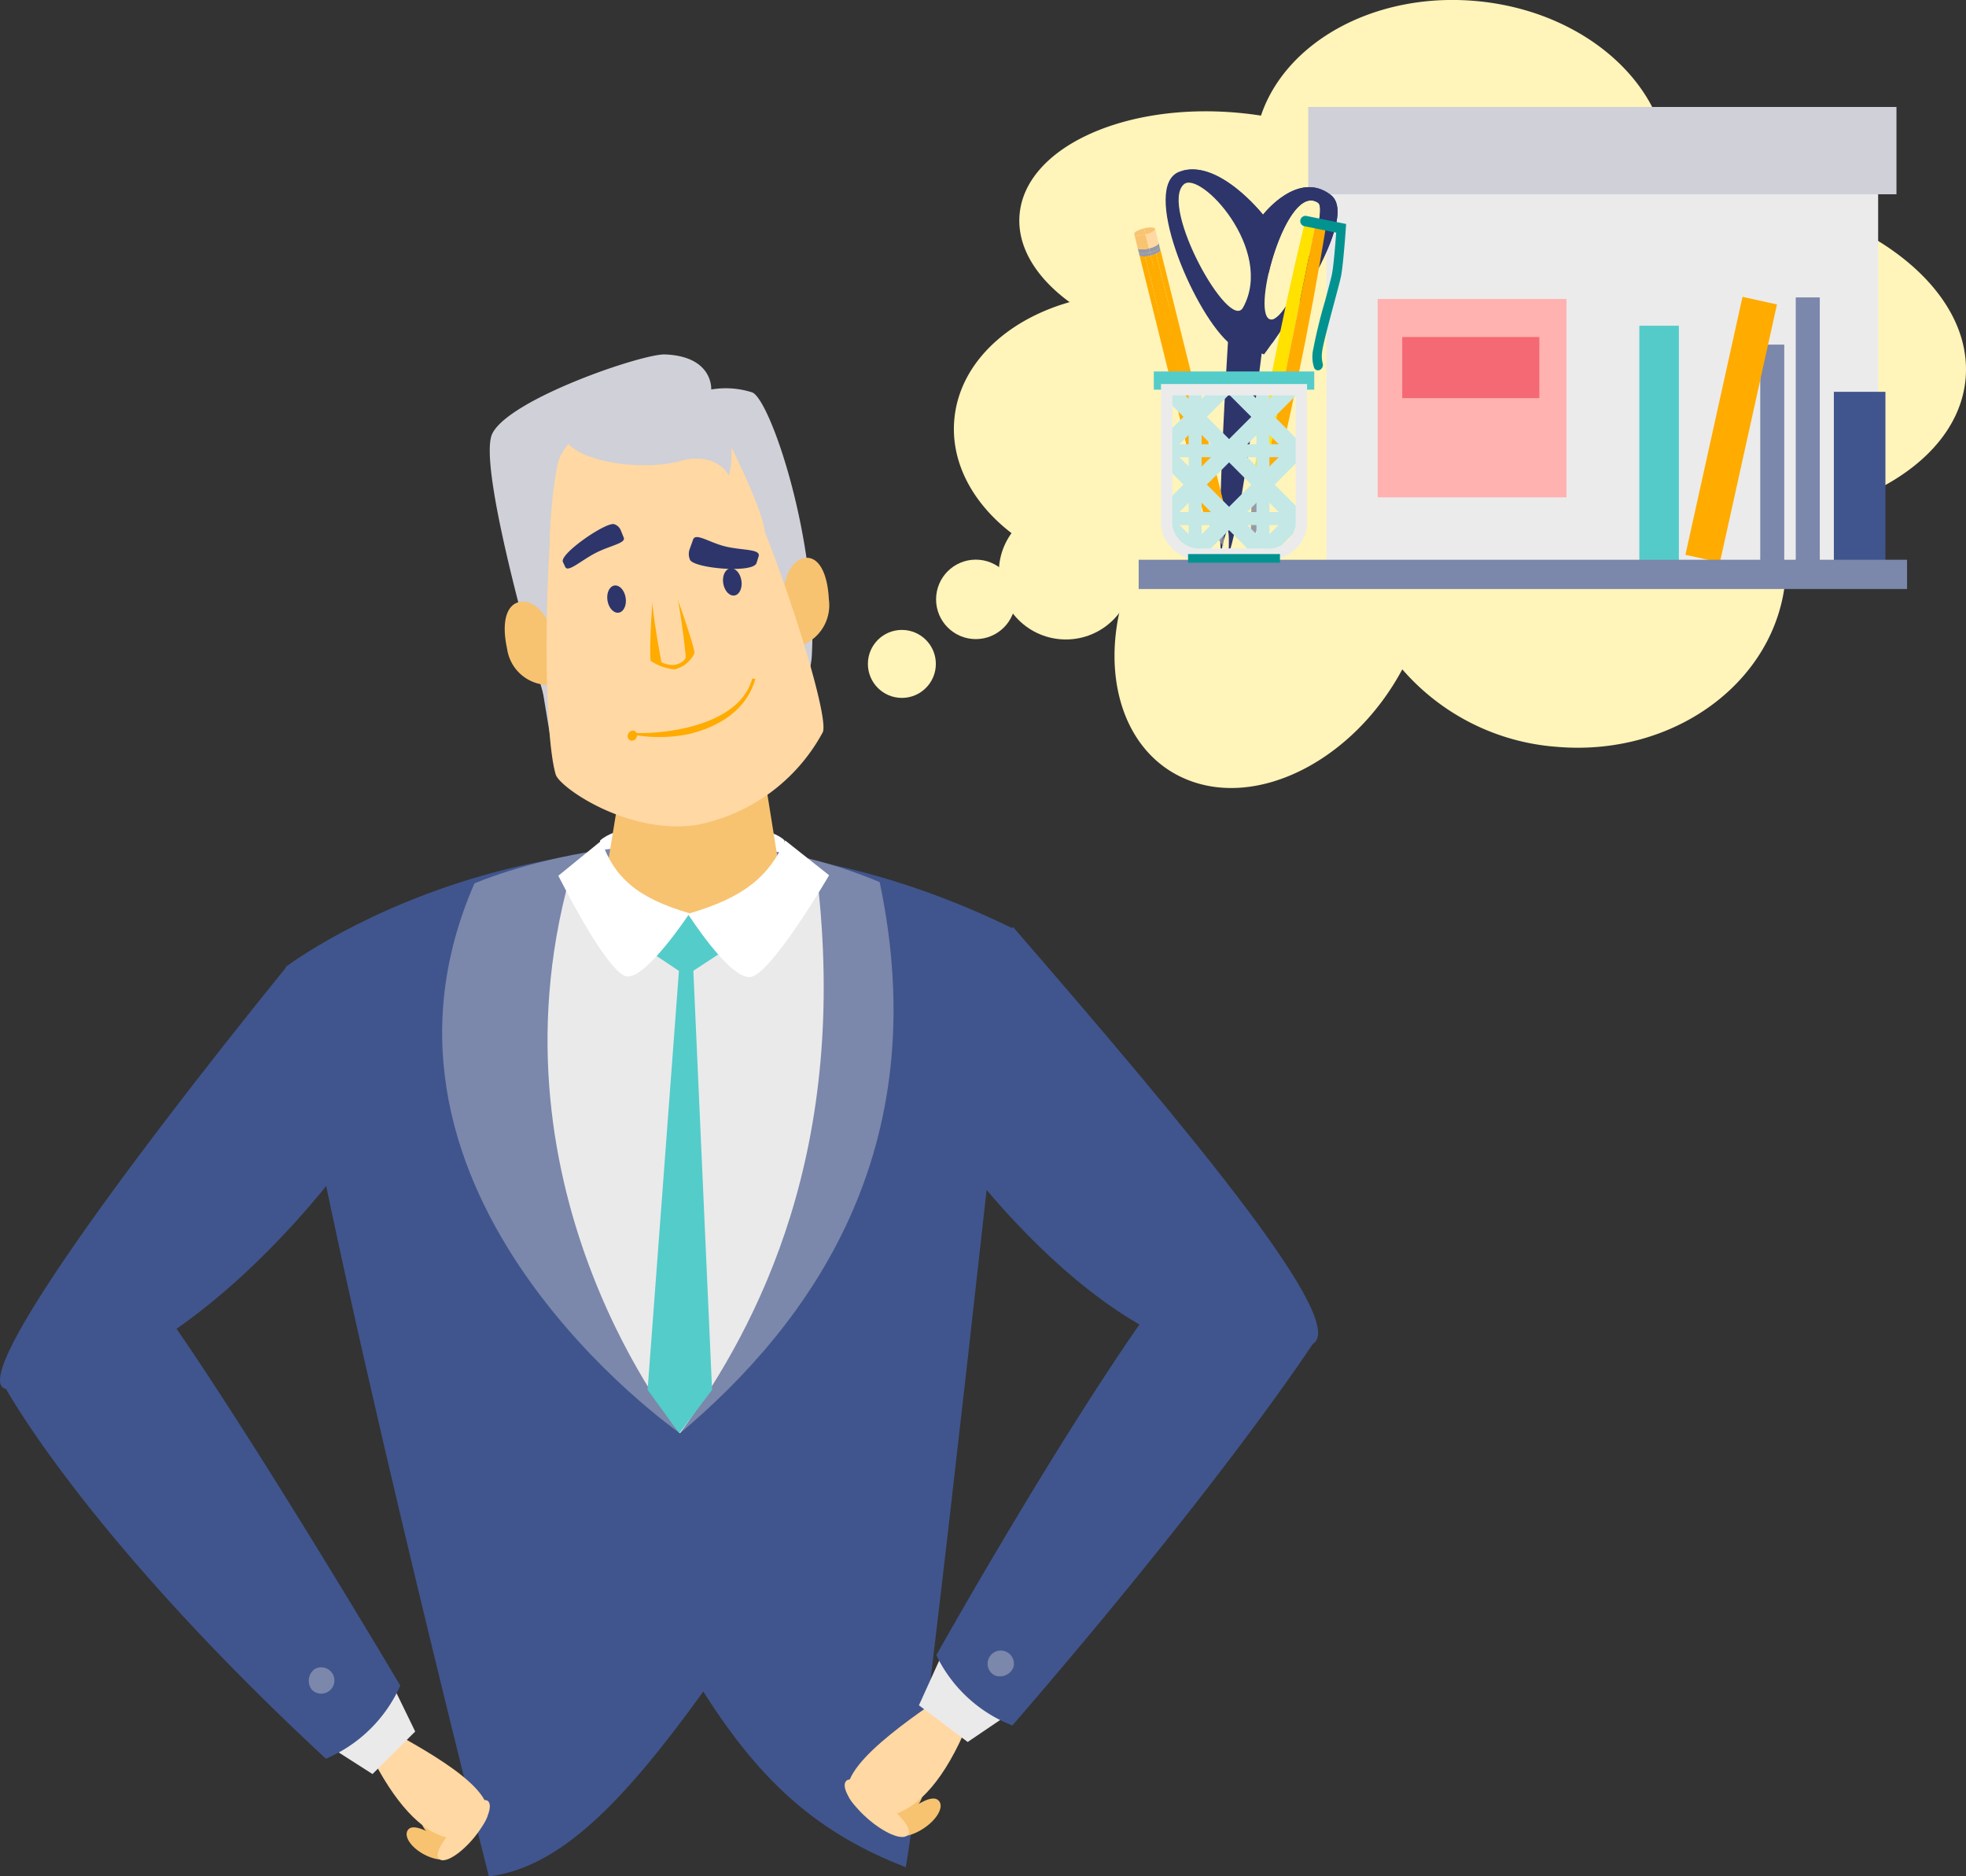 <svg xmlns="http://www.w3.org/2000/svg" xmlns:xlink="http://www.w3.org/1999/xlink" width="153.315" height="146.292" viewBox="0 0 153.315 146.292"><rect x="0" y="0" width="153.315" height="146.292" fill="#333333" stroke="none"/><defs><clipPath id="a"><path d="M582.88,1623.251H578a2.574,2.574,0,0,1-2.81-2.241v-10.573h10.5v10.573A2.574,2.574,0,0,1,582.88,1623.251Z" transform="translate(-575.188 -1610.437)" fill="none"/></clipPath><clipPath id="b"><rect width="5.284" height="5.284" fill="none" stroke="#c3e8e6" stroke-miterlimit="10" stroke-width="1"/></clipPath></defs><g transform="translate(-269.398 -1508.321)"><g transform="translate(337.079 1508.321)"><g transform="translate(0)"><path d="M583.827,1548.747a13.007,13.007,0,0,1,.441,4.653c-.695,8.052-8.684,13.938-17.844,13.147a17.659,17.659,0,0,1-12.039-6.041c-3.769,7.029-11.181,10.869-16.779,8.6-5.27-2.133-7.095-8.932-4.484-15.722-8.1-.818-14.2-6.3-13.674-12.34.372-4.3,4-7.75,8.991-9.167-2.617-1.914-4.118-4.331-3.9-6.831.445-5.155,8.017-8.711,16.912-7.943q.974.084,1.912.232c1.932-5.747,8.854-9.618,16.707-8.94,8.9.768,15.615,7.082,15.009,14.1q-.029.342-.082.678a31.878,31.878,0,0,1,4.182.088c11.179.965,19.746,7.486,19.135,14.565C597.832,1543.4,591.814,1547.655,583.827,1548.747Z" transform="translate(-512.71 -1508.321)" fill="#fff4ba"/><g transform="translate(0 39.4)"><circle cx="5.228" cy="5.228" r="5.228" transform="translate(10.21)" fill="#fff4ba"/><circle cx="3.098" cy="3.098" r="3.098" transform="translate(5.317 4.232)" fill="#fff4ba"/><circle cx="2.65" cy="2.65" r="2.65" transform="translate(0 9.712)" fill="#fff4ba"/></g></g><g transform="translate(34.339 8.34)"><g transform="translate(1.428 2.451)"><rect width="43.015" height="32.906" fill="#ebebeb"/></g><rect width="45.872" height="6.807" fill="#cfd0d8"/><g transform="translate(5.414 14.966)"><rect width="13.798" height="14.539" transform="translate(0.463 0.464)" fill="#ffb2b0"/><path d="M645.211,1602.119H630.486v-15.468h14.725Zm-13.8-.929h12.868v-13.61H631.415Z" transform="translate(-630.486 -1586.651)" fill="#ffb2b0"/></g><g transform="translate(7.332 17.937)"><rect width="10.691" height="4.763" fill="#f46973"/></g></g><g transform="translate(21.117 23.134)"><rect width="1.872" height="16.927" transform="translate(48.472 3.734)" fill="#7b87ab"/><rect width="3.084" height="18.399" transform="translate(39.043 2.262)" fill="#54cbc9"/><rect width="20.607" height="2.753" transform="matrix(0.216, -0.976, 0.976, 0.216, 42.637, 20.121)" fill="#ffab00"/><rect width="1.872" height="20.607" transform="translate(51.242 0.054)" fill="#7b87ab"/><rect width="4.021" height="13.247" transform="translate(54.212 7.414)" fill="#40558d"/><rect width="59.921" height="2.28" transform="translate(0 20.508)" fill="#7b87ab"/></g><g transform="translate(20.766 13.204)"><g transform="translate(2.451)"><path d="M589.771,1609.079c.121.011.148.808.081,1.9.825-2.135,2.05-11.068,2.884-18.084l-2.863.6s-.968,15.118-.567,17.643A4.949,4.949,0,0,1,589.771,1609.079Z" transform="translate(-584.954 -1580.934)" fill="#2d356b"/><path d="M587.792,1554.7c-2.57-2-5.289,1.538-5.289,1.538s-3.537-4.493-6.526-3.355.94,10.647,3.779,13.273l2.827.969S590.362,1556.7,587.792,1554.7Zm-6.849,8.778c-1.077,1.946-6.517-7.847-4.627-9.6C577.566,1552.715,583.438,1558.967,580.943,1563.481Zm2.066.9c-1.423-.635,1.346-10.728,3.786-9.07C587.714,1555.932,584.431,1565.011,583.009,1564.379Z" transform="translate(-574.906 -1552.701)" fill="#2d356b"/><path d="M586.1,1560.644c.016.059.026.118.041.177.68-2.965,2.331-6.513,3.855-5.478.846.575-1.879,8.339-3.423,9.044a11.78,11.78,0,0,1-.184,1.934c1.776-2.514,6.729-9.931,4.6-11.584-2.57-2-5.289,1.538-5.289,1.538s-3.317-4.2-6.243-3.431C582.342,1553.658,585.013,1556.633,586.1,1560.644Z" transform="translate(-578.102 -1552.735)" fill="#2d356b"/><path d="M596,1595.089a.49.49,0,1,0-.609.428A.529.529,0,0,0,596,1595.089Z" transform="translate(-589.05 -1582.001)" fill="#2d356b"/></g><g transform="translate(0 3.625)"><g transform="translate(0 0.901)"><g transform="translate(4.048 16.81)"><path d="M580.71,1624.518c-.241.015-.413-.021-.434-.106l1.4,5.65.433.1Z" transform="translate(-580.276 -1624.412)" fill="#ffac00"/></g><g transform="translate(4.936 16.843)"><path d="M583.26,1624.523h0l1.422,5.73Z" transform="translate(-583.26 -1624.523)" fill="#ffac00"/></g><g transform="translate(5.348 15.847)"><path d="M584.978,1621.731c.021.086-.114.2-.334.3l1.4,5.643.36-.3-1.566-6.2Z" transform="translate(-584.644 -1621.174)" fill="#ffac00"/></g><g transform="translate(5.885 22.561)"><path d="M586.448,1643.74l.018.04,1.028,2.281-.573-2.308Z" transform="translate(-586.448 -1643.74)" fill="#9999a5"/></g><g transform="translate(5.452 22.461)"><path d="M584.992,1643.4l1.479,2.421-1.028-2.28Z" transform="translate(-584.992 -1643.403)" fill="#9999a5"/></g><g transform="translate(5.452 22.461)"><path d="M585.425,1643.5l-.433-.1.451.141Z" transform="translate(-584.992 -1643.403)" fill="#ffac00"/></g><g transform="translate(6.403 22.755)"><path d="M588.192,1644.393l0,0,.528,2.125v-.011Z" transform="translate(-588.191 -1644.393)" fill="#ffac00"/></g><g transform="translate(6.359 22.346)"><path d="M588.044,1643.245l.57,2.3-.176-2.465,0-.06Z" transform="translate(-588.044 -1643.017)" fill="#9999a5"/></g><g transform="translate(6.358 22.573)"><path d="M588.038,1643.782l.045.183,0,0-.045-.182Z" transform="translate(-588.038 -1643.781)" fill="#ffac00"/></g><g transform="translate(6.754 22.049)"><path d="M589.369,1642.376l.176,2.465v0l.178-2.826Z" transform="translate(-589.369 -1642.019)" fill="#9999a5"/></g><g transform="translate(6.93 24.871)"><path d="M589.962,1651.514v0Z" transform="translate(-589.961 -1651.503)" fill="#ffac00"/></g><g transform="translate(6.75 22.049)"><path d="M589.359,1642.376l.356-.356-.36.3Z" transform="translate(-589.355 -1642.019)" fill="#ffac00"/></g><g transform="translate(4.483 16.843)"><path d="M582.19,1624.523l-.008,0a2.455,2.455,0,0,1-.445.071l1.4,5.645.473.013Z" transform="translate(-581.736 -1624.523)" fill="#ffac00"/></g><g transform="translate(4.936 16.703)"><path d="M584.684,1629.921l.39-.227-1.4-5.643a2.587,2.587,0,0,1-.411.141Z" transform="translate(-583.261 -1624.051)" fill="#ffac00"/></g><g transform="translate(4.936 16.843)"><path d="M583.26,1624.523l1.422,5.73h0l-1.423-5.73Z" transform="translate(-583.26 -1624.523)" fill="#ffac00"/></g><g transform="translate(4.877 16.604)"><path d="M583.062,1623.719h0l.059.239h0Z" transform="translate(-583.062 -1623.719)" fill="#ffac00"/></g><g transform="translate(3.989 16.571)"><path d="M580.571,1623.953a2.461,2.461,0,0,0,.445-.072h.008l-.059-.239-.008,0a2.742,2.742,0,0,1-.351.063c-.289.031-.5,0-.529-.1l.059.239C580.158,1623.932,580.33,1623.969,580.571,1623.953Z" transform="translate(-580.077 -1623.608)" fill="#ffac00"/></g><g transform="translate(4.877 16.166)"><path d="M583.533,1622.783c.22-.1.355-.213.334-.3l-.06-.238c.021.085-.114.2-.334.3a2.433,2.433,0,0,1-.411.141l.059.239A2.569,2.569,0,0,0,583.533,1622.783Z" transform="translate(-583.062 -1622.246)" fill="#ffac00"/></g><g transform="translate(4.877 16.604)"><path d="M583.121,1623.958l-.059-.239h0l.059.239Z" transform="translate(-583.062 -1623.719)" fill="#ffac00"/></g><g transform="translate(4.798 15.847)"><path d="M582.8,1621.613l.079.318a2.418,2.418,0,0,0,.411-.141c.221-.1.355-.212.334-.3l-.079-.319C583.574,1621.306,583.243,1621.5,582.8,1621.613Z" transform="translate(-582.796 -1621.174)" fill="#ffac00"/></g><g transform="translate(3.91 16.253)"><path d="M580.419,1622.957a2.737,2.737,0,0,0,.351-.063l.009,0h0l-.079-.318-.008,0c-.451.112-.847.1-.88-.035l.079.318C579.914,1622.954,580.13,1622.988,580.419,1622.957Z" transform="translate(-579.811 -1622.54)" fill="#ffac00"/></g><g transform="translate(1.534 3.394)"><path d="M575.082,1592.212l.008,0-3.2-12.892h-.008c-.451.113,2.085,11.9,2.052,11.772l.27,1.086C574.235,1592.309,574.631,1592.325,575.082,1592.212Z" transform="translate(-571.826 -1579.318)" fill="#ffac00"/></g><g transform="translate(1.596 3.393)"><path d="M572.035,1579.316l3.2,12.893c.447-.113.778-.307.745-.439l-.269-1.085C575.745,1590.815,572.482,1579.2,572.035,1579.316Z" transform="translate(-572.035 -1579.315)" fill="#ffac00"/></g><g transform="translate(1.417 2.916)"><path d="M571.484,1577.715c-.451.112,2.138,12.117,2.17,12.249s-2.5-11.66-2.052-11.772h.008l-.118-.477Z" transform="translate(-571.432 -1577.713)" fill="#ffac00"/></g><g transform="translate(1.478 2.915)"><path d="M571.637,1577.711l.118.478c.447-.112,3.71,11.5,3.677,11.368S572.084,1577.6,571.637,1577.711Z" transform="translate(-571.637 -1577.71)" fill="#ffac00"/></g><g transform="translate(0.41 2.16)"><path d="M573.522,1595.573l-5.04-20.3c-.241.015-.414-.021-.435-.106l5.041,20.3Z" transform="translate(-568.048 -1575.171)" fill="#ffac00"/></g><g transform="translate(1.298 2.193)"><path d="M576.092,1595.663l-5.06-20.381h0l5.06,20.381Z" transform="translate(-571.032 -1575.282)" fill="#ffac00"/></g><g transform="translate(1.709 1.197)"><path d="M577.815,1592.788l-5.2-20.852.139.556c.022.086-.114.2-.334.3l5.04,20.294Z" transform="translate(-572.415 -1571.936)" fill="#ffac00"/></g><g transform="translate(0.845 2.193)"><path d="M575.022,1595.663l-5.06-20.381h-.008a2.493,2.493,0,0,1-.445.071l5.04,20.3Z" transform="translate(-569.509 -1575.282)" fill="#ffac00"/></g><g transform="translate(1.298 2.052)"><path d="M576.484,1595.1l-5.04-20.294a2.48,2.48,0,0,1-.411.141l5.061,20.38Z" transform="translate(-571.033 -1574.81)" fill="#ffac00"/></g><g transform="translate(1.298 2.193)"><path d="M576.093,1595.662l-5.061-20.381h0l5.06,20.381Z" transform="translate(-571.032 -1575.282)" fill="#ffac00"/></g><g transform="translate(1.239 1.953)"><path d="M570.833,1574.478h0l.059.239h0Z" transform="translate(-570.833 -1574.478)" fill="#ffac00"/></g><g transform="translate(0.351 1.92)"><path d="M568.343,1574.712a2.5,2.5,0,0,0,.445-.071h.008l-.059-.239-.008,0a2.731,2.731,0,0,1-.351.064c-.289.031-.5,0-.529-.1l.059.239C567.929,1574.691,568.1,1574.728,568.343,1574.712Z" transform="translate(-567.849 -1574.367)" fill="#9999a5"/></g><g transform="translate(1.239 1.515)"><path d="M571.3,1573.542c.22-.1.356-.213.334-.3l-.06-.238c.021.086-.113.2-.334.3a2.48,2.48,0,0,1-.411.14l.06.239A2.469,2.469,0,0,0,571.3,1573.542Z" transform="translate(-570.833 -1573.005)" fill="#9999a5"/></g><g transform="translate(1.239 1.953)"><path d="M570.893,1574.717l-.059-.239h0l.059.239Z" transform="translate(-570.833 -1574.478)" fill="#ffac00"/></g><g transform="translate(1.16 1.197)"><path d="M570.567,1572.374l.079.318a2.5,2.5,0,0,0,.411-.14c.221-.1.355-.213.334-.3l-.079-.318C571.345,1572.067,571.014,1572.262,570.567,1572.374Z" transform="translate(-570.567 -1571.936)" fill="#9999a5"/></g><g transform="translate(0.272 1.603)"><path d="M568.191,1573.715a2.712,2.712,0,0,0,.351-.064l.008,0h0l-.079-.318-.008,0c-.451.112-.847.1-.88-.034l.079.318C567.686,1573.713,567.9,1573.747,568.191,1573.715Z" transform="translate(-567.583 -1573.299)" fill="#9999a5"/></g><g transform="translate(0.002 0.516)"><path d="M567.826,1570.769l.008,0-.27-1.086-.008,0c-.451.112-.847.1-.88-.036l.27,1.086C566.979,1570.866,567.375,1570.881,567.826,1570.769Z" transform="translate(-566.677 -1569.648)" fill="#f8c471"/></g><g transform="translate(0.89 0.111)"><path d="M569.661,1568.724l.27,1.086c.447-.112.778-.307.745-.438l-.27-1.086C570.439,1568.417,570.108,1568.612,569.661,1568.724Z" transform="translate(-569.661 -1568.286)" fill="#ffd9a4"/></g><g transform="translate(0 0.072)"><path d="M567.433,1568.156c-.451.112-.794.311-.761.442s.429.147.88.035l.008,0-.118-.477Z" transform="translate(-566.67 -1568.154)" fill="#f8c471"/></g><g transform="translate(0.772)"><path d="M569.263,1567.984l.118.477c.447-.112.778-.307.745-.438S569.71,1567.875,569.263,1567.984Z" transform="translate(-569.263 -1567.912)" fill="#f8c471"/></g></g><g transform="translate(9.079)"><g transform="translate(0 21.101)"><path d="M597.186,1640.389l.09-4.586,1.608.325Z" transform="translate(-597.186 -1635.803)" fill="#9999a5"/></g><g transform="translate(0.074 0.404)"><g transform="translate(1.609)"><path d="M606.235,1566.408l-.82-.165q-1.422,5.845-2.572,11.754l1.009.2Z" transform="translate(-602.843 -1566.243)" fill="#ffe200"/></g><g transform="translate(2.618 0.165)"><path d="M609.439,1566.965l-.821-.167-2.383,11.792,1.01.2Q608.471,1572.9,609.439,1566.965Z" transform="translate(-606.235 -1566.799)" fill="#ffac00"/></g><g transform="translate(0.82 11.958)"><path d="M600.19,1615.333l.821.166c.716-2.941,1.372-5.9,1.988-8.862l-1.01-.2Z" transform="translate(-600.19 -1606.433)" fill="#ffac00"/></g><g transform="translate(0 11.754)"><path d="M599.044,1605.748c-.584,2.97-1.127,5.95-1.609,8.939l.82.165,1.8-8.9Z" transform="translate(-597.435 -1605.748)" fill="#ffe200"/></g></g><g transform="translate(3.891)"><path d="M611.565,1576.923a.332.332,0,0,1-.237-.194,2.715,2.715,0,0,1-.1-1.292,40.291,40.291,0,0,1,.952-3.917c.244-.911.474-1.771.537-2.086.13-.643.275-2.471.331-3.241l-2.5-.505a.409.409,0,0,1,.161-.8l3.115.63-.024.349c-.008.115-.2,2.83-.372,3.708-.069.343-.292,1.176-.551,2.141-.374,1.4-.886,3.309-.924,3.759a2.39,2.39,0,0,0,.032.873.448.448,0,0,1-.186.535A.344.344,0,0,1,611.565,1576.923Z" transform="translate(-610.265 -1564.884)" fill="#029390"/></g></g><g transform="translate(1.53 12.133)"><rect width="12.512" height="1.42" fill="#54ccca"/><g transform="translate(0.561 0.977)"><g transform="translate(0.444 0.443)"><g clip-path="url(#a)"><g transform="translate(7.507 -0.526)"><g clip-path="url(#b)"><rect width="3.736" height="3.736" transform="translate(5.284 7.927) rotate(-45.008)" fill="none" stroke="#c3e8e6" stroke-miterlimit="10" stroke-width="1.286"/><rect width="3.737" height="3.737" transform="matrix(0.707, -0.707, 0.707, 0.707, 0, 7.927)" fill="none" stroke="#c3e8e6" stroke-miterlimit="10" stroke-width="1.286"/><rect width="3.737" height="3.737" transform="matrix(0.707, -0.707, 0.707, 0.707, -5.284, 7.927)" fill="none" stroke="#c3e8e6" stroke-miterlimit="10" stroke-width="1.286"/><rect width="3.736" height="3.736" transform="translate(5.284 2.642) rotate(-45)" fill="none" stroke="#c3e8e6" stroke-miterlimit="10" stroke-width="1.286"/><rect width="3.737" height="3.737" transform="translate(0 2.642) rotate(-44.996)" fill="none" stroke="#c3e8e6" stroke-miterlimit="10" stroke-width="1.286"/><rect width="3.737" height="3.737" transform="translate(-5.284 2.642) rotate(-44.996)" fill="none" stroke="#c3e8e6" stroke-miterlimit="10" stroke-width="1.286"/><rect width="3.736" height="3.736" transform="translate(5.284 -2.642) rotate(-45)" fill="none" stroke="#c3e8e6" stroke-miterlimit="10" stroke-width="1.286"/><rect width="3.737" height="3.737" transform="translate(0 -2.642) rotate(-44.996)" fill="none" stroke="#c3e8e6" stroke-miterlimit="10" stroke-width="1.286"/><rect width="3.737" height="3.737" transform="translate(-5.284 -2.642) rotate(-44.996)" fill="none" stroke="#c3e8e6" stroke-miterlimit="10" stroke-width="1.286"/></g><rect width="5.284" height="5.284" fill="none" stroke="#c3e8e6" stroke-miterlimit="10" stroke-width="1"/></g><g transform="translate(7.507 4.758)"><g clip-path="url(#b)"><rect width="3.736" height="3.736" transform="translate(5.284 7.927) rotate(-45.008)" fill="none" stroke="#c3e8e6" stroke-miterlimit="10" stroke-width="1.286"/><rect width="3.737" height="3.737" transform="matrix(0.707, -0.707, 0.707, 0.707, 0, 7.927)" fill="none" stroke="#c3e8e6" stroke-miterlimit="10" stroke-width="1.286"/><rect width="3.737" height="3.737" transform="matrix(0.707, -0.707, 0.707, 0.707, -5.284, 7.926)" fill="none" stroke="#c3e8e6" stroke-miterlimit="10" stroke-width="1.286"/><rect width="3.736" height="3.736" transform="translate(5.284 2.642) rotate(-45.008)" fill="none" stroke="#c3e8e6" stroke-miterlimit="10" stroke-width="1.286"/><rect width="3.737" height="3.737" transform="matrix(0.707, -0.707, 0.707, 0.707, 0, 2.642)" fill="none" stroke="#c3e8e6" stroke-miterlimit="10" stroke-width="1.286"/><rect width="3.737" height="3.737" transform="matrix(0.707, -0.707, 0.707, 0.707, -5.284, 2.642)" fill="none" stroke="#c3e8e6" stroke-miterlimit="10" stroke-width="1.286"/><rect width="3.736" height="3.736" transform="translate(5.284 -2.642) rotate(-45)" fill="none" stroke="#c3e8e6" stroke-miterlimit="10" stroke-width="1.286"/><rect width="3.737" height="3.737" transform="translate(0 -2.642) rotate(-44.996)" fill="none" stroke="#c3e8e6" stroke-miterlimit="10" stroke-width="1.286"/><rect width="3.737" height="3.737" transform="translate(-5.284 -2.642) rotate(-44.996)" fill="none" stroke="#c3e8e6" stroke-miterlimit="10" stroke-width="1.286"/></g><rect width="5.284" height="5.284" fill="none" stroke="#c3e8e6" stroke-miterlimit="10" stroke-width="1"/></g><g transform="translate(7.507 10.043)"><g clip-path="url(#b)"><rect width="3.736" height="3.736" transform="translate(5.284 7.927) rotate(-45.008)" fill="none" stroke="#c3e8e6" stroke-miterlimit="10" stroke-width="1.286"/><rect width="3.737" height="3.737" transform="matrix(0.707, -0.707, 0.707, 0.707, 0, 7.926)" fill="none" stroke="#c3e8e6" stroke-miterlimit="10" stroke-width="1.286"/><rect width="3.737" height="3.737" transform="matrix(0.707, -0.707, 0.707, 0.707, -5.284, 7.926)" fill="none" stroke="#c3e8e6" stroke-miterlimit="10" stroke-width="1.286"/><rect width="3.736" height="3.736" transform="translate(5.284 2.642) rotate(-45.008)" fill="none" stroke="#c3e8e6" stroke-miterlimit="10" stroke-width="1.286"/><rect width="3.737" height="3.737" transform="matrix(0.707, -0.707, 0.707, 0.707, 0, 2.642)" fill="none" stroke="#c3e8e6" stroke-miterlimit="10" stroke-width="1.286"/><rect width="3.737" height="3.737" transform="matrix(0.707, -0.707, 0.707, 0.707, -5.284, 2.642)" fill="none" stroke="#c3e8e6" stroke-miterlimit="10" stroke-width="1.286"/><rect width="3.736" height="3.736" transform="translate(5.284 -2.642) rotate(-45.008)" fill="none" stroke="#c3e8e6" stroke-miterlimit="10" stroke-width="1.286"/><rect width="3.737" height="3.737" transform="matrix(0.707, -0.707, 0.707, 0.707, 0, -2.642)" fill="none" stroke="#c3e8e6" stroke-miterlimit="10" stroke-width="1.286"/><rect width="3.737" height="3.737" transform="matrix(0.707, -0.707, 0.707, 0.707, -5.284, -2.642)" fill="none" stroke="#c3e8e6" stroke-miterlimit="10" stroke-width="1.286"/></g><rect width="5.284" height="5.284" fill="none" stroke="#c3e8e6" stroke-miterlimit="10" stroke-width="1"/></g><g transform="translate(2.223 -0.526)"><g clip-path="url(#b)"><rect width="3.737" height="3.737" transform="matrix(0.707, -0.707, 0.707, 0.707, 5.284, 7.927)" fill="none" stroke="#c3e8e6" stroke-miterlimit="10" stroke-width="1.286"/><rect width="3.737" height="3.737" transform="matrix(0.707, -0.707, 0.707, 0.707, 0, 7.927)" fill="none" stroke="#c3e8e6" stroke-miterlimit="10" stroke-width="1.286"/><rect width="3.736" height="3.736" transform="matrix(0.707, -0.707, 0.707, 0.707, -5.284, 7.927)" fill="none" stroke="#c3e8e6" stroke-miterlimit="10" stroke-width="1.286"/><rect width="3.737" height="3.737" transform="translate(5.284 2.642) rotate(-44.996)" fill="none" stroke="#c3e8e6" stroke-miterlimit="10" stroke-width="1.286"/><rect width="3.737" height="3.737" transform="translate(0 2.642) rotate(-44.996)" fill="none" stroke="#c3e8e6" stroke-miterlimit="10" stroke-width="1.286"/><rect width="3.736" height="3.736" transform="translate(-5.284 2.642) rotate(-44.996)" fill="none" stroke="#c3e8e6" stroke-miterlimit="10" stroke-width="1.286"/><rect width="3.737" height="3.737" transform="translate(5.284 -2.642) rotate(-44.996)" fill="none" stroke="#c3e8e6" stroke-miterlimit="10" stroke-width="1.286"/><rect width="3.737" height="3.737" transform="translate(0 -2.642) rotate(-44.996)" fill="none" stroke="#c3e8e6" stroke-miterlimit="10" stroke-width="1.286"/><rect width="3.736" height="3.736" transform="translate(-5.284 -2.642) rotate(-44.996)" fill="none" stroke="#c3e8e6" stroke-miterlimit="10" stroke-width="1.286"/></g><rect width="5.284" height="5.284" fill="none" stroke="#c3e8e6" stroke-miterlimit="10" stroke-width="1"/></g><g transform="translate(2.223 4.758)"><g clip-path="url(#b)"><rect width="3.737" height="3.737" transform="matrix(0.707, -0.707, 0.707, 0.707, 5.284, 7.927)" fill="none" stroke="#c3e8e6" stroke-miterlimit="10" stroke-width="1.286"/><rect width="3.737" height="3.737" transform="matrix(0.707, -0.707, 0.707, 0.707, 0, 7.926)" fill="none" stroke="#c3e8e6" stroke-miterlimit="10" stroke-width="1.286"/><rect width="3.736" height="3.736" transform="matrix(0.707, -0.707, 0.707, 0.707, -5.284, 7.927)" fill="none" stroke="#c3e8e6" stroke-miterlimit="10" stroke-width="1.286"/><rect width="3.737" height="3.737" transform="matrix(0.707, -0.707, 0.707, 0.707, 5.284, 2.642)" fill="none" stroke="#c3e8e6" stroke-miterlimit="10" stroke-width="1.286"/><rect width="3.737" height="3.737" transform="matrix(0.707, -0.707, 0.707, 0.707, 0, 2.642)" fill="none" stroke="#c3e8e6" stroke-miterlimit="10" stroke-width="1.286"/><rect width="3.736" height="3.736" transform="matrix(0.707, -0.707, 0.707, 0.707, -5.284, 2.642)" fill="none" stroke="#c3e8e6" stroke-miterlimit="10" stroke-width="1.286"/><rect width="3.737" height="3.737" transform="translate(5.284 -2.642) rotate(-44.996)" fill="none" stroke="#c3e8e6" stroke-miterlimit="10" stroke-width="1.286"/><rect width="3.737" height="3.737" transform="translate(0 -2.642) rotate(-44.996)" fill="none" stroke="#c3e8e6" stroke-miterlimit="10" stroke-width="1.286"/><rect width="3.736" height="3.736" transform="translate(-5.284 -2.642) rotate(-44.996)" fill="none" stroke="#c3e8e6" stroke-miterlimit="10" stroke-width="1.286"/></g><rect width="5.284" height="5.284" fill="none" stroke="#c3e8e6" stroke-miterlimit="10" stroke-width="1"/></g><g transform="translate(2.223 10.043)"><g clip-path="url(#b)"><rect width="3.737" height="3.737" transform="matrix(0.707, -0.707, 0.707, 0.707, 5.284, 7.926)" fill="none" stroke="#c3e8e6" stroke-miterlimit="10" stroke-width="1.286"/><rect width="3.737" height="3.737" transform="matrix(0.707, -0.707, 0.707, 0.707, 0, 7.926)" fill="none" stroke="#c3e8e6" stroke-miterlimit="10" stroke-width="1.286"/><rect width="3.736" height="3.736" transform="matrix(0.707, -0.707, 0.707, 0.707, -5.284, 7.926)" fill="none" stroke="#c3e8e6" stroke-miterlimit="10" stroke-width="1.286"/><rect width="3.737" height="3.737" transform="matrix(0.707, -0.707, 0.707, 0.707, 5.284, 2.642)" fill="none" stroke="#c3e8e6" stroke-miterlimit="10" stroke-width="1.286"/><rect width="3.737" height="3.737" transform="matrix(0.707, -0.707, 0.707, 0.707, 0, 2.642)" fill="none" stroke="#c3e8e6" stroke-miterlimit="10" stroke-width="1.286"/><rect width="3.736" height="3.736" transform="matrix(0.707, -0.707, 0.707, 0.707, -5.284, 2.642)" fill="none" stroke="#c3e8e6" stroke-miterlimit="10" stroke-width="1.286"/><rect width="3.737" height="3.737" transform="matrix(0.707, -0.707, 0.707, 0.707, 5.284, -2.642)" fill="none" stroke="#c3e8e6" stroke-miterlimit="10" stroke-width="1.286"/><rect width="3.737" height="3.737" transform="matrix(0.707, -0.707, 0.707, 0.707, 0, -2.642)" fill="none" stroke="#c3e8e6" stroke-miterlimit="10" stroke-width="1.286"/><rect width="3.736" height="3.736" transform="matrix(0.707, -0.707, 0.707, 0.707, -5.284, -2.642)" fill="none" stroke="#c3e8e6" stroke-miterlimit="10" stroke-width="1.286"/></g><rect width="5.284" height="5.284" fill="none" stroke="#c3e8e6" stroke-miterlimit="10" stroke-width="1"/></g><g transform="translate(-3.061 -0.526)"><g clip-path="url(#b)"><rect width="3.737" height="3.737" transform="matrix(0.707, -0.707, 0.707, 0.707, 5.284, 7.927)" fill="none" stroke="#c3e8e6" stroke-miterlimit="10" stroke-width="1.286"/><rect width="3.736" height="3.736" transform="matrix(0.707, -0.707, 0.707, 0.707, 0, 7.927)" fill="none" stroke="#c3e8e6" stroke-miterlimit="10" stroke-width="1.286"/><rect width="3.737" height="3.737" transform="translate(-5.284 7.927) rotate(-45.004)" fill="none" stroke="#c3e8e6" stroke-miterlimit="10" stroke-width="1.286"/><rect width="3.737" height="3.737" transform="translate(5.284 2.642) rotate(-44.996)" fill="none" stroke="#c3e8e6" stroke-miterlimit="10" stroke-width="1.286"/><rect width="3.736" height="3.736" transform="translate(0 2.642) rotate(-44.996)" fill="none" stroke="#c3e8e6" stroke-miterlimit="10" stroke-width="1.286"/><rect width="3.737" height="3.737" transform="matrix(0.707, -0.707, 0.707, 0.707, -5.284, 2.642)" fill="none" stroke="#c3e8e6" stroke-miterlimit="10" stroke-width="1.286"/><rect width="3.737" height="3.737" transform="translate(5.284 -2.642) rotate(-44.996)" fill="none" stroke="#c3e8e6" stroke-miterlimit="10" stroke-width="1.286"/><rect width="3.736" height="3.736" transform="translate(0 -2.642) rotate(-44.996)" fill="none" stroke="#c3e8e6" stroke-miterlimit="10" stroke-width="1.286"/><rect width="3.737" height="3.737" transform="matrix(0.707, -0.707, 0.707, 0.707, -5.284, -2.642)" fill="none" stroke="#c3e8e6" stroke-miterlimit="10" stroke-width="1.286"/></g><rect width="5.284" height="5.284" fill="none" stroke="#c3e8e6" stroke-miterlimit="10" stroke-width="1"/></g><g transform="translate(-3.061 4.758)"><g clip-path="url(#b)"><rect width="3.737" height="3.737" transform="matrix(0.707, -0.707, 0.707, 0.707, 5.284, 7.926)" fill="none" stroke="#c3e8e6" stroke-miterlimit="10" stroke-width="1.286"/><rect width="3.736" height="3.736" transform="matrix(0.707, -0.707, 0.707, 0.707, 0, 7.927)" fill="none" stroke="#c3e8e6" stroke-miterlimit="10" stroke-width="1.286"/><rect width="3.737" height="3.737" transform="translate(-5.284 7.927) rotate(-45.004)" fill="none" stroke="#c3e8e6" stroke-miterlimit="10" stroke-width="1.286"/><rect width="3.737" height="3.737" transform="matrix(0.707, -0.707, 0.707, 0.707, 5.284, 2.642)" fill="none" stroke="#c3e8e6" stroke-miterlimit="10" stroke-width="1.286"/><rect width="3.736" height="3.736" transform="matrix(0.707, -0.707, 0.707, 0.707, 0, 2.642)" fill="none" stroke="#c3e8e6" stroke-miterlimit="10" stroke-width="1.286"/><rect width="3.737" height="3.737" transform="translate(-5.284 2.642) rotate(-45.004)" fill="none" stroke="#c3e8e6" stroke-miterlimit="10" stroke-width="1.286"/><rect width="3.737" height="3.737" transform="translate(5.284 -2.642) rotate(-44.996)" fill="none" stroke="#c3e8e6" stroke-miterlimit="10" stroke-width="1.286"/><rect width="3.736" height="3.736" transform="translate(0 -2.642) rotate(-44.996)" fill="none" stroke="#c3e8e6" stroke-miterlimit="10" stroke-width="1.286"/><rect width="3.737" height="3.737" transform="matrix(0.707, -0.707, 0.707, 0.707, -5.284, -2.642)" fill="none" stroke="#c3e8e6" stroke-miterlimit="10" stroke-width="1.286"/></g><rect width="5.284" height="5.284" fill="none" stroke="#c3e8e6" stroke-miterlimit="10" stroke-width="1"/></g><g transform="translate(-3.061 10.043)"><g clip-path="url(#b)"><rect width="3.737" height="3.737" transform="matrix(0.707, -0.707, 0.707, 0.707, 5.284, 7.926)" fill="none" stroke="#c3e8e6" stroke-miterlimit="10" stroke-width="1.286"/><rect width="3.736" height="3.736" transform="matrix(0.707, -0.707, 0.707, 0.707, 0, 7.926)" fill="none" stroke="#c3e8e6" stroke-miterlimit="10" stroke-width="1.286"/><rect width="3.737" height="3.737" transform="translate(-5.284 7.927) rotate(-45.004)" fill="none" stroke="#c3e8e6" stroke-miterlimit="10" stroke-width="1.286"/><rect width="3.737" height="3.737" transform="matrix(0.707, -0.707, 0.707, 0.707, 5.284, 2.642)" fill="none" stroke="#c3e8e6" stroke-miterlimit="10" stroke-width="1.286"/><rect width="3.736" height="3.736" transform="matrix(0.707, -0.707, 0.707, 0.707, 0, 2.642)" fill="none" stroke="#c3e8e6" stroke-miterlimit="10" stroke-width="1.286"/><rect width="3.737" height="3.737" transform="translate(-5.284 2.642) rotate(-45.004)" fill="none" stroke="#c3e8e6" stroke-miterlimit="10" stroke-width="1.286"/><rect width="3.737" height="3.737" transform="matrix(0.707, -0.707, 0.707, 0.707, 5.284, -2.642)" fill="none" stroke="#c3e8e6" stroke-miterlimit="10" stroke-width="1.286"/><rect width="3.736" height="3.736" transform="matrix(0.707, -0.707, 0.707, 0.707, 0, -2.642)" fill="none" stroke="#c3e8e6" stroke-miterlimit="10" stroke-width="1.286"/><rect width="3.737" height="3.737" transform="translate(-5.284 -2.642) rotate(-45.004)" fill="none" stroke="#c3e8e6" stroke-miterlimit="10" stroke-width="1.286"/></g><rect width="5.284" height="5.284" fill="none" stroke="#c3e8e6" stroke-miterlimit="10" stroke-width="1"/></g></g></g><path d="M581.832,1622.648h-4.881a3.013,3.013,0,0,1-3.254-2.683v-11.017h11.39v11.017A3.014,3.014,0,0,1,581.832,1622.648Zm-7.248-12.813v10.13a2.143,2.143,0,0,0,2.367,1.8h4.881a2.143,2.143,0,0,0,2.367-1.8v-10.13Z" transform="translate(-573.697 -1608.947)" fill="#ebebeb"/><g transform="translate(2.112 13.257)"><rect width="7.166" height="0.676" fill="#029390"/></g></g></g></g></g></g><g transform="translate(269.398 1535.953)"><path d="M440.939,1725.161c-1.7-1.79-12.129-2.046-14.385,0l-.058,2.3h14.385Z" transform="translate(-379.755 -1687.265)" fill="#fff"/><path d="M360.152,1810.694s-13.311-52.253-15.835-70.914c0,0,24.687-18.767,56.876-2.9,0,0-6.912,63.869-8.532,73.1-6.515-2.534-11.1-6.264-15.789-13.7C370.534,1805.064,365.636,1810.01,360.152,1810.694Z" transform="translate(-322.026 -1692.033)" fill="#40558d"/><path d="M403.837,1775.4s-26.709-18.464-16.031-42.868c0,0,15.593-6.865,31.6-.1C423.825,1753.393,413.937,1766.9,403.837,1775.4Z" transform="translate(-350.806 -1691.29)" fill="#7b87ab"/><path d="M423.239,1780.616s-15.38-18.65-8.614-43.3c0,0,12.314-.921,19.3-.1C436.413,1758.387,429.493,1772.024,423.239,1780.616Z" transform="translate(-370.208 -1696.505)" fill="#eaeaea"/><path d="M439.727,1710.8H428.712l-1.648,10.092c6,3.125,9.5,2.786,14.17-.682Z" transform="translate(-380.154 -1678.187)" fill="#f7c371"/><path d="M440.183,1751.07l2.681,1.79,3.125-2.046-1.79-2.608-2.087-.051Z" transform="translate(-389.37 -1704.429)" fill="#54ccca"/><path d="M415.743,1731.348l3.354-2.73c.988,2.822,2.729,4.451,6.878,5.66,0,0-3.333,5.06-4.863,4.927S415.743,1731.348,415.743,1731.348Z" transform="translate(-372.201 -1690.705)" fill="#fff"/><path d="M460.7,1731.27l-3.422-2.711c-1.285,2.761-3.113,4.428-7.592,5.721,0,0,3.229,5.068,4.853,4.927S460.7,1731.27,460.7,1731.27Z" transform="translate(-396.043 -1690.663)" fill="#fff"/><path d="M442.7,1761.277l-1.088.2-2.46,32.9,2.466,3.378,2.561-3.378Z" transform="translate(-388.649 -1713.646)" fill="#54ccca"/><g transform="translate(38.19)"><path d="M402.5,1629.577s-5.906-19.517-4.537-22.226,11.731-6.231,13.466-6.16c3.78.153,3.6,2.733,3.6,2.733a6.756,6.756,0,0,1,3.2.229c1.4.561,5.146,11.551,4.644,20.515S402.5,1629.577,402.5,1629.577Z" transform="translate(-397.755 -1601.19)" fill="#cfd0d8"/><path d="M418.9,1661.856a13.251,13.251,0,0,1-12.663-5.281c1.04,6.4,2.488,15.093,2.488,15.093s15.631-1.506,20.169-3.515c-.411-3.6-.832-7.851-1.46-11.268A13.25,13.25,0,0,1,418.9,1661.856Z" transform="translate(-403.71 -1640.096)" fill="#cfd0d8"/><path d="M423.47,1667.919a.74.74,0,0,0-.437-.459c-.566-.224-4.227,1.759-4.01,2.34l.137.364c.156.419,1.193-.364,2.328-.812,1.087-.428,2.28-.5,2.151-.9Z" transform="translate(-412.689 -1647.73)" fill="#2d356b"/><path d="M449.535,1665.633a.72.72,0,0,1,.224-.594c.442-.429,4.734-.062,4.77.556l.022.388c.025.446-1.282.138-2.543.178-1.207.038-2.369.442-2.413.024Z" transform="translate(-434.126 -1645.912)" fill="#2d356b"/><path d="M429.492,1679.284c-.081-.522-.446-.9-.815-.846s-.6.523-.522,1.045.446.9.815.847S429.572,1679.806,429.492,1679.284Z" transform="translate(-419.099 -1655.451)" fill="#2d356b"/><path d="M458.077,1675.043c-.081-.522-.446-.9-.815-.847s-.6.523-.522,1.045.446.9.815.847S458.158,1675.566,458.077,1675.043Z" transform="translate(-439.18 -1652.471)" fill="#2d356b"/><g transform="translate(1.169 4.431)"><path d="M474.656,1658.248c-.118-2.253.7-3.6,1.679-3.747s1.763.966,1.88,3.219a3.349,3.349,0,0,1-2.335,3.669C474.9,1661.534,474.774,1660.5,474.656,1658.248Z" transform="translate(-452.937 -1643.062)" fill="#f7c371"/><path d="M405.6,1669.086c-.477-2.2-1.655-3.252-2.685-3.1s-1.522,1.454-1.044,3.653a3.281,3.281,0,0,0,3.326,2.829C406.225,1672.316,406.075,1671.285,405.6,1669.086Z" transform="translate(-401.686 -1651.129)" fill="#f7c371"/><g transform="translate(3.264)"><path d="M413.37,1647.211c.3,1,5.642,4.72,10.981,3.928a14.24,14.24,0,0,0,9.849-7.24c.685-1.768-6.135-21.985-8.572-23.4s-11.05,1.036-11.659,2.063C412.52,1625,412.193,1643.274,413.37,1647.211Z" transform="translate(-412.654 -1618.884)" fill="#ffd8a3"/><path d="M429.428,1617.772c-.652-1.764-3-1.944-6.353-1.447s-5.916,1.936-5.727,3.212,3.06,1.907,6.412,1.41S429.876,1618.989,429.428,1617.772Z" transform="translate(-415.944 -1616.085)" fill="#ffd8a3"/><path d="M413.817,1633.151c.817.2,2.855-6.982,3.324-8.2s.187-2.376-.629-2.579-1.858.621-2.327,1.842S413,1632.947,413.817,1633.151Z" transform="translate(-413.21 -1620.477)" fill="#ffd8a3"/><path d="M454.654,1626.474c.774-.355-2.376-6.873-3.023-7.989s-1.8-1.731-2.57-1.377-.878,1.546-.233,2.661S453.88,1626.829,454.654,1626.474Z" transform="translate(-437.768 -1616.733)" fill="#ffd8a3"/></g><path d="M439.861,1662.914a3.843,3.843,0,0,0,1.853.667,2.3,2.3,0,0,0,1.565-1.271c-.014-.623-2.279-7.261-2.732-7.259S439.7,1662.029,439.861,1662.914Z" transform="translate(-428.477 -1643.458)" fill="#ffab00"/><path d="M440.782,1661.661c.025.155.77.3,1.021.259.427-.063.91-.368.887-.649-.058-.678-.847-8.349-2.127-8.085C439.161,1653.474,440.62,1660.689,440.782,1661.661Z" transform="translate(-428.572 -1642.143)" fill="#ffd8a3"/><path d="M430,1662.689c-.09-.584-.481-1.011-.873-.953s-.636.579-.546,1.164.481,1.011.874.953S430.093,1663.273,430,1662.689Z" transform="translate(-420.568 -1648.149)" fill="#2d356b"/><path d="M460.334,1658.189c-.09-.584-.482-1.011-.873-.953s-.636.58-.546,1.164.481,1.011.874.953S460.425,1658.773,460.334,1658.189Z" transform="translate(-441.875 -1644.988)" fill="#2d356b"/><g transform="translate(9.591 20.84)"><g transform="translate(0.328)"><path d="M439.435,1690.463a11.685,11.685,0,0,1-4.41.031l.1-.138c.977.125,8.125-.045,9.287-4.228l.237.026C443.967,1688.623,441.748,1689.917,439.435,1690.463Z" transform="translate(-435.025 -1686.128)" fill="#ffab00"/></g><path d="M434.134,1700.534a.4.4,0,0,0,.485-.257.363.363,0,0,0-.178-.495.4.4,0,0,0-.485.257A.364.364,0,0,0,434.134,1700.534Z" transform="translate(-433.923 -1695.706)" fill="#ffab00"/></g><path d="M421.421,1646.127a.826.826,0,0,0-.511-.473c-.623-.2-4.288,2.316-4,2.944l.183.393c.211.452,1.225-.506,2.38-1.1,1.1-.569,2.36-.754,2.181-1.188Z" transform="translate(-412.371 -1636.848)" fill="#2d356b"/><path d="M450.014,1649.974a1.135,1.135,0,0,0,.019.848c.308.67,4.926,1.078,5.188.253l.163-.517c.188-.594-1.289-.456-2.594-.775-1.247-.3-2.316-1.093-2.514-.539Z" transform="translate(-435.584 -1639.242)" fill="#2d356b"/></g><g transform="translate(5.83 2.813)"><path d="M428.332,1614.72c.066-1.132-2.1-3.889-5.128-4.065s-5.785,2.3-5.851,3.427,2.339,2.191,5.371,2.367S428.266,1615.85,428.332,1614.72Z" transform="translate(-417.352 -1610.646)" fill="#cfd0d8"/><path d="M446.52,1614.52c2.123-.779,4.738,1.5,3.742,5.38,0,0-.872-2.067-4.308-1.043Z" transform="translate(-437.444 -1613.261)" fill="#cfd0d8"/></g></g><g transform="translate(65.869 44.628)"><path d="M498.333,1979.148c-.355-.477.438-1.2,1.447-1.88s1.849-1.059,2.206-.583-.173,1.415-1.183,2.094S498.689,1979.625,498.333,1979.148Z" transform="translate(-496.026 -1909.443)" fill="#f7c371"/><path d="M503.089,1982.282c-.355-.478.438-1.2,1.447-1.88s1.849-1.061,2.206-.584-.174,1.414-1.184,2.095S503.445,1982.757,503.089,1982.282Z" transform="translate(-499.368 -1911.643)" fill="#f7c371"/><path d="M490.907,1974.724c.429-.432,1.7.484,3.022,1.654s2.189,2.15,1.76,2.582-1.845-.168-3.166-1.339S490.479,1975.155,490.907,1974.724Z" transform="translate(-490.784 -1908.138)" fill="#ffd8a3"/><path d="M499.306,1951.873c-2.1,1.55-9.069,5.921-7.594,8.3,1.32,2.13,5.942,2.814,9.545-6.787Z" transform="translate(-491.293 -1892.163)" fill="#ffd8a3"/><path d="M510.251,1944.6l2.034-4.483,5.768,4.634-4,2.71Z" transform="translate(-504.459 -1883.907)" fill="#eaeaea"/><path d="M548.008,1783.745c3.1-1.483-9.166-16.231-23.316-32.56,0,0-5.574,11.055-4.055,17.992C520.638,1769.177,535.484,1789.728,548.008,1783.745Z" transform="translate(-511.571 -1751.185)" fill="#40558d"/><path d="M544.5,1848.812s-6.747,10.582-23.766,30.262a11,11,0,0,1-5.93-5.481s10.709-19.1,18.125-28.945C532.927,1844.648,543.277,1843.868,544.5,1848.812Z" transform="translate(-507.656 -1816.808)" fill="#40558d"/><path d="M530.418,1941.3a1.027,1.027,0,1,0-1.46.64A1.14,1.14,0,0,0,530.418,1941.3Z" transform="translate(-517.254 -1883.574)" fill="#7b87ab"/></g><g transform="translate(0 47.653)"><path d="M383.436,1985.845c.265-.49-.517-1.081-1.485-1.608s-1.755-.789-2.021-.3.3,1.311,1.273,1.838S383.171,1986.333,383.436,1985.845Z" transform="translate(-346.998 -1917.53)" fill="#f7c371"/><path d="M379.544,1989.328c.265-.489-.516-1.081-1.485-1.606s-1.755-.791-2.021-.3.3,1.311,1.273,1.839S379.278,1989.817,379.544,1989.328Z" transform="translate(-344.264 -1919.978)" fill="#f7c371"/><path d="M388,1980.094c-.426-.357-1.461.648-2.509,1.9s-1.716,2.27-1.289,2.628,1.621-.366,2.67-1.616S388.423,1980.452,388,1980.094Z" transform="translate(-349.951 -1914.962)" fill="#ffd8a3"/><path d="M367.559,1961.5c2.027,1.223,8.683,4.554,7.625,6.961-.947,2.154-4.98,3.316-9.2-5.315Z" transform="translate(-337.249 -1901.949)" fill="#ffd8a3"/><path d="M357.362,1955.236l-4.1-2.621,5.343-4.986,2.087,4.29Z" transform="translate(-328.313 -1892.207)" fill="#eaeaea"/><path d="M270.01,1794.375c-3.478-.134,8.425-16.5,21.805-33.021,0,0,5.178,7.336,3.945,16C295.76,1777.351,282.885,1794.869,270.01,1794.375Z" transform="translate(-269.398 -1761.354)" fill="#40558d"/><path d="M270,1856.752s5.987,11.494,25.24,29.353a11.1,11.1,0,0,0,5.8-5.7s-11.657-19.676-18.605-29.486C282.442,1850.92,271.055,1851.765,270,1856.752Z" transform="translate(-269.824 -1824.271)" fill="#40558d"/><path d="M350.575,1947.02a1.027,1.027,0,1,0,.215-1.58A1.14,1.14,0,0,0,350.575,1947.02Z" transform="translate(-326.272 -1890.583)" fill="#7b87ab"/></g></g></g></svg>